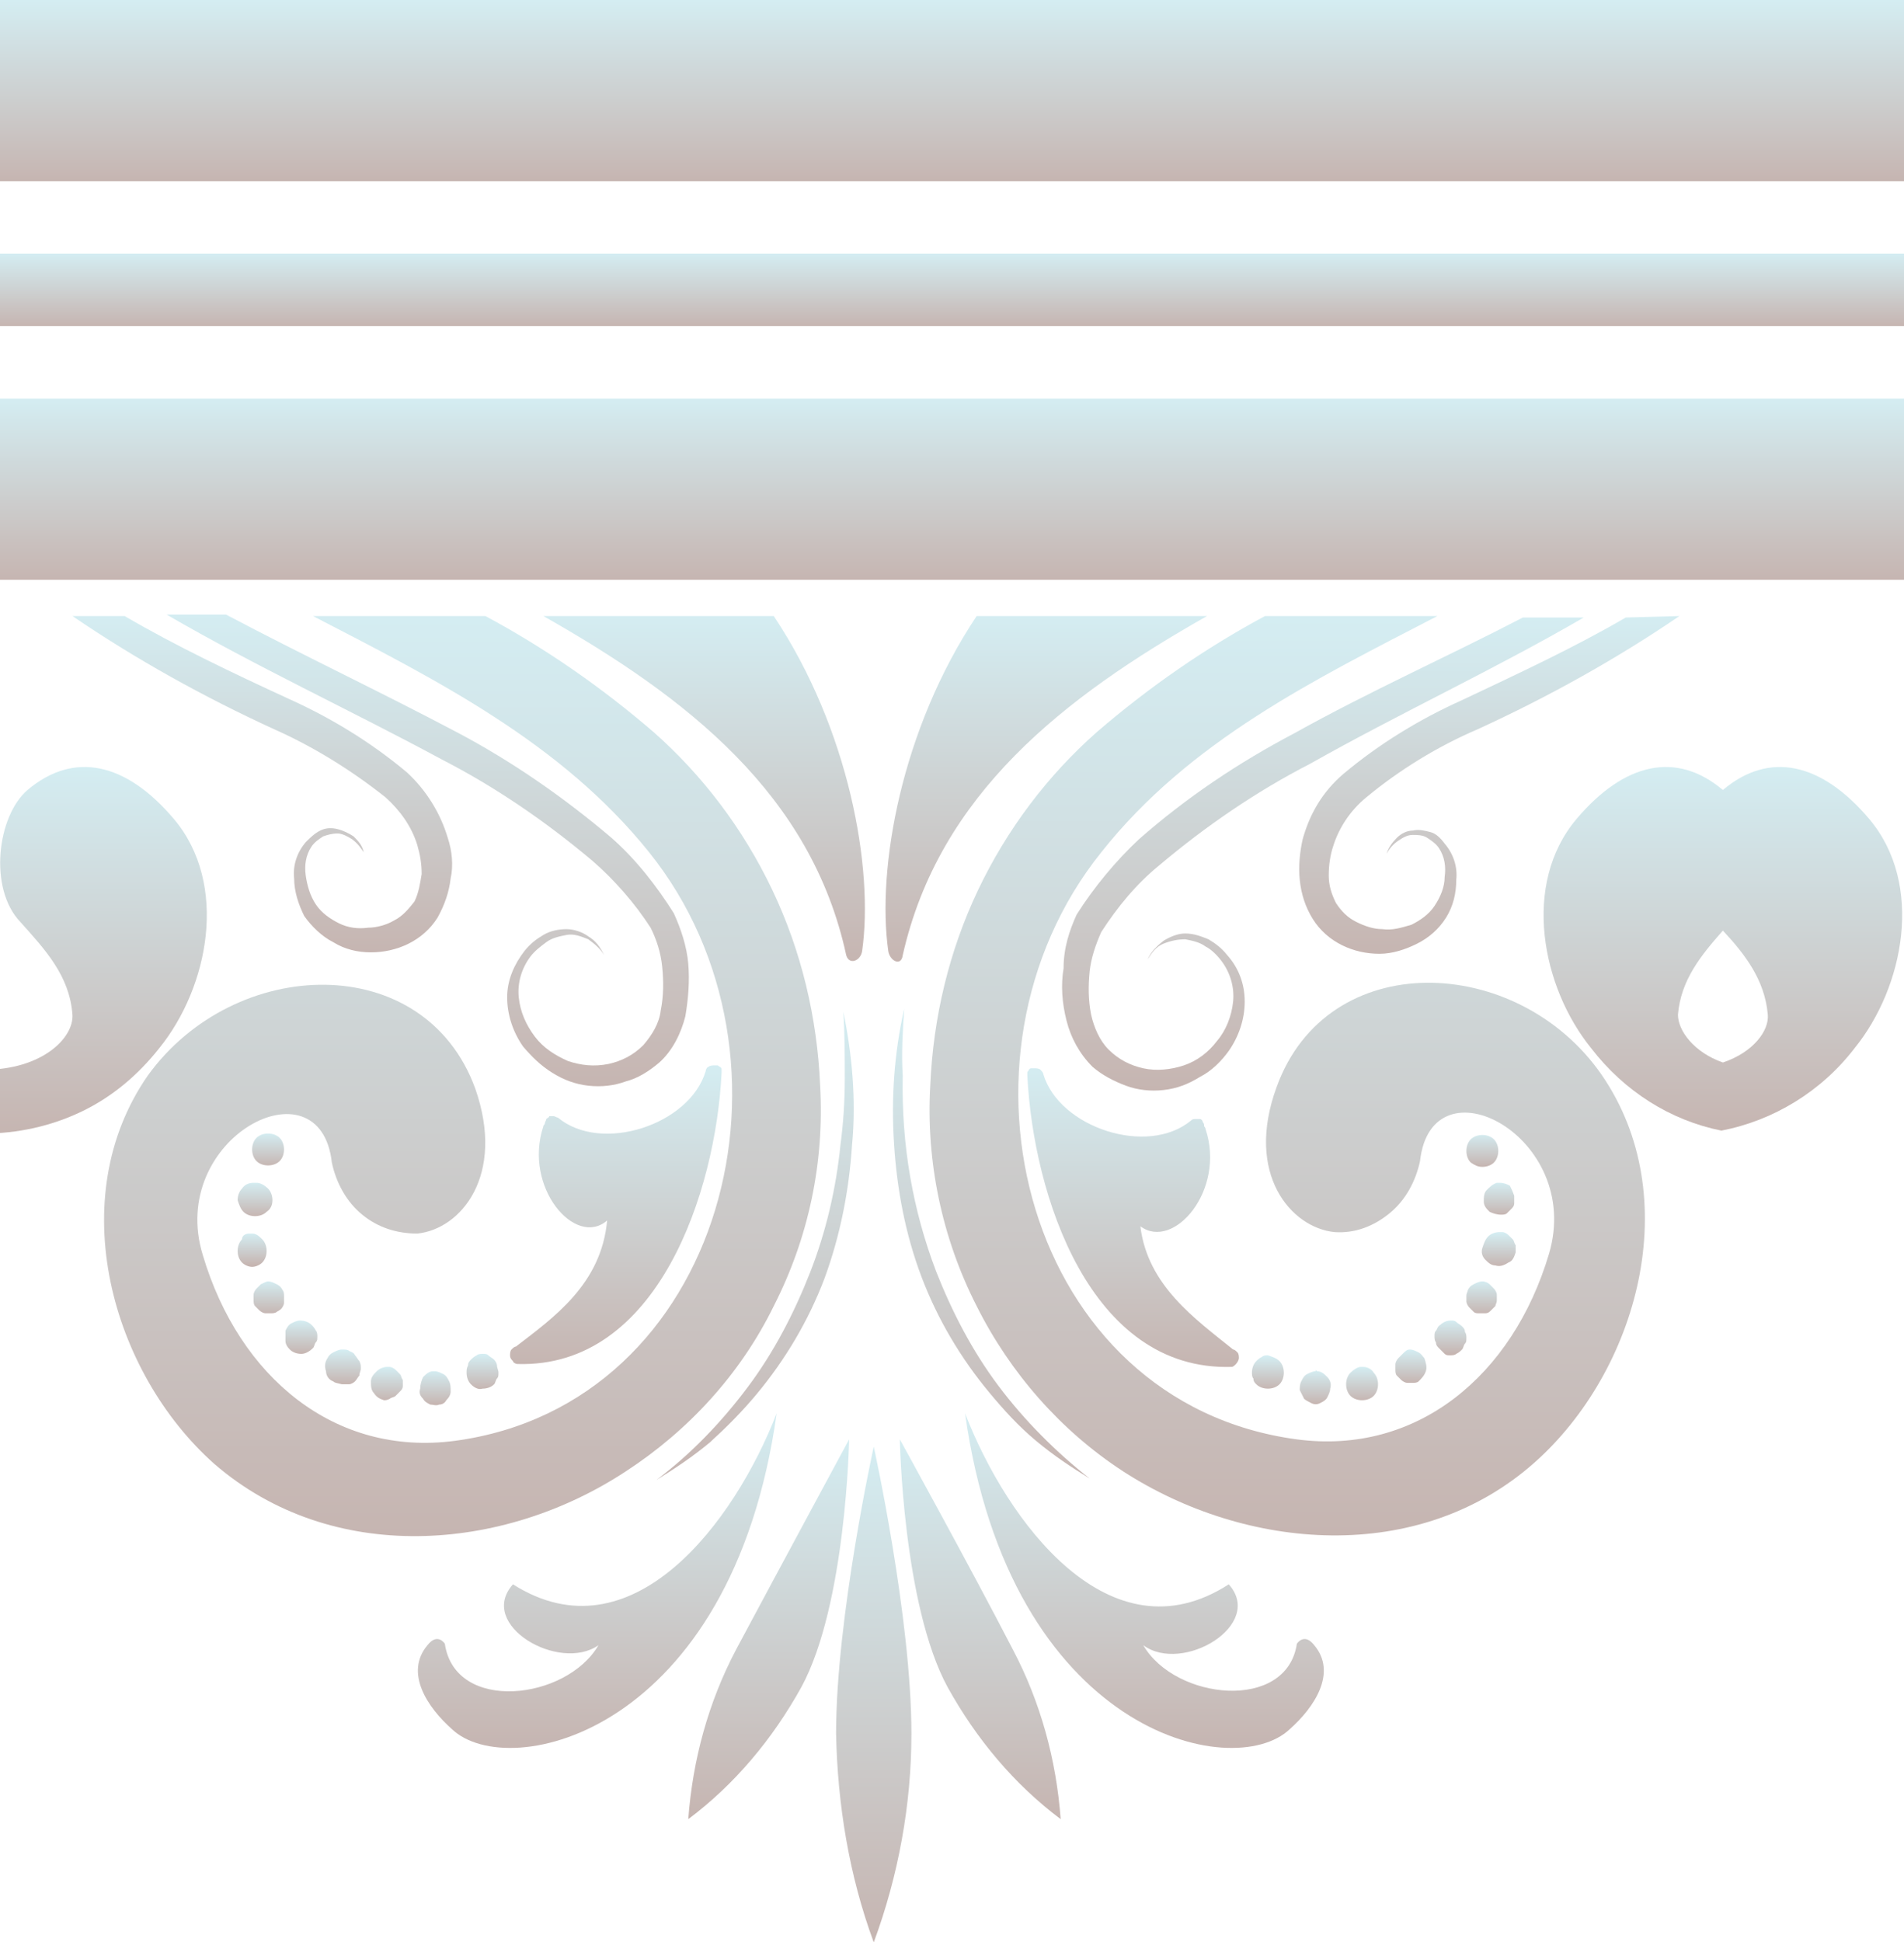 <?xml version="1.0" encoding="utf-8"?>
<!-- Generator: Adobe Illustrator 24.3.0, SVG Export Plug-In . SVG Version: 6.00 Build 0)  -->
<svg version="1.1" id="Слой_1" xmlns="http://www.w3.org/2000/svg" xmlns:xlink="http://www.w3.org/1999/xlink" x="0px" y="0px"
	 viewBox="0 0 131.4 134" style="enable-background:new 0 0 131.4 134;" xml:space="preserve">
<style type="text/css">
	.st0{fill:url(#SVGID_1_);}
	.st1{fill:url(#SVGID_2_);}
	.st2{fill:url(#SVGID_3_);}
	.st3{fill:url(#SVGID_4_);}
	.st4{fill:url(#SVGID_5_);}
	.st5{fill:url(#SVGID_6_);}
	.st6{fill:url(#SVGID_7_);}
	.st7{fill:url(#SVGID_8_);}
	.st8{fill:url(#SVGID_9_);}
	.st9{fill:url(#SVGID_10_);}
	.st10{fill:url(#SVGID_11_);}
	.st11{fill:url(#SVGID_12_);}
	.st12{fill:url(#SVGID_13_);}
	.st13{fill:url(#SVGID_14_);}
	.st14{fill:url(#SVGID_15_);}
	.st15{fill:url(#SVGID_16_);}
	.st16{fill:url(#SVGID_17_);}
	.st17{fill:url(#SVGID_18_);}
	.st18{fill:url(#SVGID_19_);}
	.st19{fill:url(#SVGID_20_);}
	.st20{fill:url(#SVGID_21_);}
	.st21{fill:url(#SVGID_22_);}
	.st22{fill:url(#SVGID_23_);}
	.st23{fill:url(#SVGID_24_);}
	.st24{fill:url(#SVGID_25_);}
	.st25{fill:url(#SVGID_26_);}
	.st26{fill:url(#SVGID_27_);}
	.st27{fill:url(#SVGID_28_);}
	.st28{fill:url(#SVGID_29_);}
	.st29{fill:url(#SVGID_30_);}
	.st30{fill:url(#SVGID_31_);}
	.st31{fill:url(#SVGID_32_);}
	.st32{fill:url(#SVGID_33_);}
	.st33{fill:url(#SVGID_34_);}
	.st34{fill:url(#SVGID_35_);}
	.st35{fill:url(#SVGID_36_);}
	.st36{fill:url(#SVGID_37_);}
	.st37{fill:url(#SVGID_38_);}
	.st38{fill:url(#SVGID_39_);}
	.st39{fill:url(#SVGID_40_);}
</style>
<linearGradient id="SVGID_1_" gradientUnits="userSpaceOnUse" x1="118.956" y1="58" x2="118.956" y2="83.112" gradientTransform="matrix(1 0 0 -1 0 136)">
	<stop  offset="0" style="stop-color:#C6B5B1"/>
	<stop  offset="1" style="stop-color:#D4EDF2"/>
</linearGradient>
<path class="st0" d="M109.8,72.3c-3.4-4.2-4.8-11.3-1-15.8c3.3-3.9,6.9-4.7,10.1-2c3.2-2.7,6.8-1.9,10.1,2c3.8,4.5,2.4,11.6-1,15.8
	c-2.3,3-5.6,5-9.2,5.7C115.3,77.3,112.1,75.3,109.8,72.3z M118.9,73.3c2.1-0.7,3.2-2.2,3.1-3.3c-0.2-2.4-1.6-4.2-3.1-5.8
	c-1.5,1.7-2.9,3.4-3.1,5.8C115.8,71.1,116.9,72.6,118.9,73.3L118.9,73.3z"/>
<linearGradient id="SVGID_2_" gradientUnits="userSpaceOnUse" x1="32.01" y1="29.93" x2="32.01" y2="93.46" gradientTransform="matrix(1 0 0 -1 0 136)">
	<stop  offset="0" style="stop-color:#C6B5B1"/>
	<stop  offset="1" style="stop-color:#D4EDF2"/>
</linearGradient>
<path class="st1" d="M32.8,75.1c2.1,6-1,9.7-4,10c-1.4,0-2.7-0.4-3.8-1.3c-1.1-0.9-1.8-2.2-2.1-3.6c-0.8-7.2-11.4-1.7-8.9,6.4
	c2.5,8.4,9.1,13.9,17.4,12.8C50,96.9,56.2,73,44.8,58.8c-6.1-7.6-14.7-11.9-23.2-16.3h11.9c4.1,2.2,8,4.9,11.6,8
	c3.4,3,6.2,6.7,8.2,10.9c2,4.2,3.1,8.8,3.3,13.5c0.3,5.3-0.8,10.5-3.2,15.2c-2.3,4.7-5.9,8.6-10.2,11.4c-8.5,5.6-20.3,6.5-28.4-0.5
	c-7.1-6.3-10.5-18.3-4.6-26.8C16.2,65.9,29.3,65.5,32.8,75.1z"/>
<linearGradient id="SVGID_3_" gradientUnits="userSpaceOnUse" x1="42.644" y1="41.785" x2="42.644" y2="62.417" gradientTransform="matrix(1 0 0 -1 0 136)">
	<stop  offset="0" style="stop-color:#C6B5B1"/>
	<stop  offset="1" style="stop-color:#D4EDF2"/>
</linearGradient>
<path class="st2" d="M37.5,77.7c0-0.1,0.1-0.1,0.1-0.2c0-0.1,0.1-0.2,0.1-0.3c0.1-0.1,0.2-0.1,0.2-0.2c0.1,0,0.2,0,0.3,0
	c0.1,0,0.2,0.1,0.3,0.1c3,2.5,9.1,0.5,10.2-3.2c0-0.1,0.1-0.3,0.2-0.3c0.1-0.1,0.3-0.1,0.4-0.1c0.1,0,0.2,0,0.2,0
	c0.1,0,0.1,0.1,0.2,0.1c0.1,0.1,0.1,0.1,0.1,0.2c0,0.1,0,0.2,0,0.2c-0.4,8.2-4.4,20.4-14.1,20.1c-0.1,0-0.3-0.1-0.3-0.2
	c-0.1-0.1-0.2-0.2-0.2-0.4c0-0.1,0-0.3,0.1-0.4c0.1-0.1,0.2-0.2,0.3-0.2c2.6-2,5.9-4.3,6.3-8.7C39.7,86.1,36.1,81.9,37.5,77.7z"/>
<linearGradient id="SVGID_4_" gradientUnits="userSpaceOnUse" x1="29.526" y1="60.933" x2="29.526" y2="93.59" gradientTransform="matrix(1 0 0 -1 0 136)">
	<stop  offset="0" style="stop-color:#C6B5B1"/>
	<stop  offset="1" style="stop-color:#D4EDF2"/>
</linearGradient>
<path class="st3" d="M31.5,50.5c3.8,2,7.4,4.5,10.7,7.3c1.7,1.5,3.1,3.3,4.3,5.2c0.5,1.1,0.9,2.3,1,3.5c0.1,1.2,0,2.4-0.2,3.6
	c-0.3,1.2-0.9,2.4-1.8,3.2c-0.7,0.6-1.5,1.1-2.3,1.3c-0.8,0.3-1.7,0.4-2.6,0.3c-0.9-0.1-1.7-0.4-2.5-0.9c-0.8-0.5-1.4-1.1-2-1.8
	c-0.7-1-1.1-2.2-1.1-3.4c0-1.2,0.5-2.3,1.2-3.2c0.4-0.5,0.8-0.8,1.3-1.1c0.5-0.3,1.1-0.4,1.6-0.4c0.5,0,1.1,0.2,1.5,0.5
	c0.5,0.3,0.8,0.7,1.1,1.3c-0.3-0.5-0.7-0.8-1.1-1.1c-0.5-0.2-1-0.4-1.5-0.3c-0.5,0.1-1,0.2-1.4,0.5s-0.8,0.6-1.1,1
	c-0.6,0.8-0.9,1.8-0.8,2.8c0.1,1,0.5,1.9,1.1,2.7c0.6,0.8,1.4,1.3,2.3,1.7c0.9,0.3,1.8,0.4,2.8,0.2c0.9-0.2,1.7-0.6,2.4-1.3
	c0.6-0.7,1.1-1.5,1.2-2.4c0.2-1,0.2-2,0.1-3c-0.1-1-0.4-1.9-0.8-2.7c-1.1-1.7-2.5-3.3-4-4.6c-3.2-2.7-6.7-5.1-10.4-7
	C24.2,49,17.7,46,11.5,42.4h4.1C20.9,45.2,26.2,47.7,31.5,50.5z"/>
<linearGradient id="SVGID_5_" gradientUnits="userSpaceOnUse" x1="33.288" y1="40.136" x2="33.288" y2="42.538" gradientTransform="matrix(1 0 0 -1 0 136)">
	<stop  offset="0" style="stop-color:#C6B5B1"/>
	<stop  offset="1" style="stop-color:#D4EDF2"/>
</linearGradient>
<path class="st4" d="M32.5,95.5c-0.2-0.2-0.3-0.5-0.3-0.8c0-0.2,0-0.3,0.1-0.5c0-0.2,0.1-0.3,0.2-0.4c0.1-0.1,0.2-0.2,0.4-0.3
	c0.1-0.1,0.3-0.1,0.4-0.1c0.2,0,0.3,0,0.4,0.1c0.1,0.1,0.3,0.2,0.4,0.3s0.2,0.3,0.2,0.4c0,0.2,0.1,0.3,0.1,0.5c0,0.2,0,0.3-0.1,0.4
	c-0.1,0.1-0.1,0.3-0.2,0.4c-0.2,0.2-0.5,0.3-0.8,0.3C33,95.9,32.7,95.7,32.5,95.5z"/>
<linearGradient id="SVGID_6_" gradientUnits="userSpaceOnUse" x1="23.573" y1="40.504" x2="23.573" y2="42.88" gradientTransform="matrix(1 0 0 -1 0 136)">
	<stop  offset="0" style="stop-color:#C6B5B1"/>
	<stop  offset="1" style="stop-color:#D4EDF2"/>
</linearGradient>
<path class="st5" d="M23,95.3c-0.3-0.1-0.5-0.4-0.5-0.7c-0.1-0.3-0.1-0.6,0.1-0.9c0.1-0.2,0.2-0.3,0.4-0.4c0.2-0.1,0.4-0.2,0.6-0.2
	c0.2,0,0.4,0,0.5,0.1c0.2,0.1,0.3,0.1,0.4,0.3c0.1,0.1,0.2,0.3,0.3,0.4c0.1,0.2,0.1,0.3,0.1,0.5c0,0.2-0.1,0.3-0.1,0.5
	c-0.1,0.1-0.2,0.3-0.3,0.4c-0.1,0.1-0.3,0.2-0.4,0.2c-0.2,0-0.3,0-0.5,0C23.2,95.4,23.1,95.4,23,95.3L23,95.3z"/>
<linearGradient id="SVGID_7_" gradientUnits="userSpaceOnUse" x1="30.028" y1="39.11" x2="30.028" y2="41.437" gradientTransform="matrix(1 0 0 -1 0 136)">
	<stop  offset="0" style="stop-color:#C6B5B1"/>
	<stop  offset="1" style="stop-color:#D4EDF2"/>
</linearGradient>
<path class="st6" d="M29,95.8c0-0.3,0.1-0.6,0.2-0.8c0.2-0.2,0.4-0.4,0.7-0.4c0,0,0.1,0,0.1,0c0.2,0,0.4,0.1,0.6,0.2
	c0.2,0.1,0.3,0.3,0.4,0.5c0.1,0.2,0.1,0.4,0.1,0.7c0,0.2-0.1,0.4-0.3,0.6c-0.1,0.2-0.3,0.3-0.5,0.3c-0.2,0.1-0.4,0-0.6,0
	c-0.2-0.1-0.4-0.2-0.5-0.4C29,96.3,28.9,96.1,29,95.8L29,95.8z"/>
<linearGradient id="SVGID_8_" gradientUnits="userSpaceOnUse" x1="17.97" y1="70.278" x2="17.97" y2="93.47" gradientTransform="matrix(1 0 0 -1 0 136)">
	<stop  offset="0" style="stop-color:#C6B5B1"/>
	<stop  offset="1" style="stop-color:#D4EDF2"/>
</linearGradient>
<path class="st7" d="M26.6,55c-2.4-1.9-5-3.5-7.7-4.7c-4.8-2.2-9.5-4.8-13.9-7.8h3.6c3.6,2.1,7.4,3.9,11.3,5.7
	c2.9,1.3,5.7,3,8.2,5.1c1.3,1.2,2.3,2.8,2.8,4.5c0.3,0.9,0.4,1.9,0.2,2.8c-0.1,0.9-0.4,1.8-0.9,2.7c-0.5,0.8-1.2,1.4-2,1.8
	c-0.8,0.4-1.7,0.6-2.6,0.6c-0.9,0-1.8-0.2-2.6-0.7c-0.8-0.4-1.5-1.1-2-1.8c-0.4-0.8-0.7-1.7-0.7-2.6c-0.1-0.9,0.2-1.8,0.8-2.5
	c0.3-0.3,0.6-0.6,1-0.8c0.4-0.2,0.8-0.2,1.2-0.1c0.4,0.1,0.8,0.3,1.1,0.5c0.3,0.3,0.6,0.6,0.7,1.1c-0.2-0.3-0.4-0.6-0.8-0.9
	c-0.3-0.2-0.7-0.4-1-0.4c-0.4,0-0.7,0.1-1,0.2c-0.3,0.2-0.6,0.4-0.8,0.7c-0.4,0.6-0.5,1.3-0.4,2c0.1,0.7,0.3,1.4,0.7,2
	c0.4,0.6,1,1,1.6,1.3c0.6,0.3,1.3,0.4,2,0.3c0.6,0,1.3-0.2,1.8-0.5c0.6-0.3,1-0.8,1.4-1.3c0.3-0.6,0.4-1.3,0.5-1.9
	c0-0.7-0.1-1.3-0.3-2C28.4,57,27.6,55.9,26.6,55z"/>
<linearGradient id="SVGID_9_" gradientUnits="userSpaceOnUse" x1="17.547" y1="52.053" x2="17.547" y2="54.45" gradientTransform="matrix(1 0 0 -1 0 136)">
	<stop  offset="0" style="stop-color:#C6B5B1"/>
	<stop  offset="1" style="stop-color:#D4EDF2"/>
</linearGradient>
<path class="st8" d="M17.5,81.6h0.2c0.3,0,0.6,0.2,0.8,0.4c0.2,0.2,0.3,0.5,0.3,0.8c0,0.3-0.1,0.6-0.4,0.8c-0.2,0.2-0.5,0.3-0.8,0.3
	c-0.3,0-0.6-0.1-0.8-0.3c-0.2-0.2-0.3-0.5-0.4-0.8c0-0.3,0.1-0.6,0.3-0.8C16.9,81.7,17.2,81.6,17.5,81.6z"/>
<linearGradient id="SVGID_10_" gradientUnits="userSpaceOnUse" x1="26.695" y1="39.365" x2="26.695" y2="41.68" gradientTransform="matrix(1 0 0 -1 0 136)">
	<stop  offset="0" style="stop-color:#C6B5B1"/>
	<stop  offset="1" style="stop-color:#D4EDF2"/>
</linearGradient>
<path class="st9" d="M26.5,96.6c-0.3-0.1-0.5-0.2-0.7-0.5c-0.2-0.2-0.2-0.5-0.2-0.8c0-0.3,0.2-0.5,0.4-0.7c0.2-0.2,0.5-0.3,0.7-0.3
	h0.2c0.1,0,0.3,0.1,0.4,0.2c0.1,0.1,0.2,0.2,0.3,0.3c0.1,0.1,0.1,0.3,0.2,0.4c0,0.1,0,0.3,0,0.4c0,0.2-0.1,0.3-0.2,0.4
	c-0.1,0.1-0.2,0.2-0.3,0.3c-0.1,0.1-0.3,0.1-0.4,0.2C26.7,96.6,26.6,96.6,26.5,96.6z"/>
<linearGradient id="SVGID_11_" gradientUnits="userSpaceOnUse" x1="67.681" y1="10.53" x2="67.681" y2="36.73" gradientTransform="matrix(1 0 0 -1 0 136)">
	<stop  offset="0" style="stop-color:#C6B5B1"/>
	<stop  offset="1" style="stop-color:#D4EDF2"/>
</linearGradient>
<path class="st10" d="M69.9,113.8c1.9,3.6,3,7.6,3.3,11.7c-3.2-2.4-5.8-5.5-7.8-9.1c-3.1-5.7-3.3-17.1-3.3-17.1S66.9,108,69.9,113.8
	z"/>
<linearGradient id="SVGID_12_" gradientUnits="userSpaceOnUse" x1="52.079" y1="34" x2="52.079" y2="66.33" gradientTransform="matrix(1 0 0 -1 0 136)">
	<stop  offset="0" style="stop-color:#C6B5B1"/>
	<stop  offset="1" style="stop-color:#D4EDF2"/>
</linearGradient>
<path class="st11" d="M58.8,79c-0.2,3.1-0.8,6.2-1.9,9.2c-1.1,2.9-2.7,5.6-4.7,8c-1,1.2-2.1,2.3-3.2,3.3c-1.2,1-2.4,1.8-3.7,2.6
	c2.4-1.8,4.5-4,6.3-6.4c1.8-2.4,3.2-5.1,4.3-7.9c1.1-2.8,1.8-5.8,2.1-8.8c0.2-1.5,0.3-3,0.3-4.6c0-1.5,0-3.1-0.1-4.6
	C58.8,72.7,59.1,75.9,58.8,79z"/>
<linearGradient id="SVGID_13_" gradientUnits="userSpaceOnUse" x1="6.654" y1="57.798" x2="6.654" y2="83.082" gradientTransform="matrix(1 0 0 -1 0 136)">
	<stop  offset="0" style="stop-color:#C6B5B1"/>
	<stop  offset="1" style="stop-color:#D4EDF2"/>
</linearGradient>
<path class="st12" d="M5,70c-0.2-2.7-1.9-4.5-3.6-6.4c-2.2-2.3-1.6-7.3,0.5-9.1c3.2-2.7,6.8-1.9,10.1,2c3.8,4.5,2.4,11.6-1,15.8
	c-1.5,1.9-3.3,3.4-5.4,4.4c-2.1,1-4.4,1.5-6.7,1.5v-4.4C2.9,73.8,5.1,71.6,5,70z"/>
<linearGradient id="SVGID_14_" gradientUnits="userSpaceOnUse" x1="68.353" y1="33.96" x2="68.353" y2="66.25" gradientTransform="matrix(1 0 0 -1 0 136)">
	<stop  offset="0" style="stop-color:#C6B5B1"/>
	<stop  offset="1" style="stop-color:#D4EDF2"/>
</linearGradient>
<path class="st13" d="M64.6,87.7c1.1,2.8,2.5,5.5,4.3,7.9c1.8,2.4,4,4.6,6.3,6.4c-1.3-0.8-2.5-1.6-3.7-2.6c-1.2-1-2.2-2.1-3.2-3.3
	c-2-2.4-3.6-5.1-4.7-8c-1.1-2.9-1.7-6-1.9-9.2c-0.2-3.1,0-6.2,0.7-9.3c-0.1,1.5-0.2,3.1-0.1,4.6C62.2,79,63,83.5,64.6,87.7
	L64.6,87.7z"/>
<linearGradient id="SVGID_15_" gradientUnits="userSpaceOnUse" x1="78.96" y1="15.431" x2="78.96" y2="38.48" gradientTransform="matrix(1 0 0 -1 0 136)">
	<stop  offset="0" style="stop-color:#C6B5B1"/>
	<stop  offset="1" style="stop-color:#D4EDF2"/>
</linearGradient>
<path class="st14" d="M84.8,109.3c2.5,2.8-3.2,6.2-5.9,4.2c2.2,3.8,9.9,4.6,10.6-0.1c0,0,0.5-0.8,1.2,0.1c1.6,1.9,0,4.3-1.7,5.8
	c-3.9,3.7-19.3,0.3-22.4-21.8C69.5,105,76.6,114.6,84.8,109.3z"/>
<linearGradient id="SVGID_16_" gradientUnits="userSpaceOnUse" x1="41.251" y1="15.431" x2="41.251" y2="38.48" gradientTransform="matrix(1 0 0 -1 0 136)">
	<stop  offset="0" style="stop-color:#C6B5B1"/>
	<stop  offset="1" style="stop-color:#D4EDF2"/>
</linearGradient>
<path class="st15" d="M30.7,113.4c0.7,4.8,8.4,3.9,10.6,0.1c-2.7,1.9-8.4-1.4-5.9-4.2c8.2,5.2,15.3-4.3,18.2-11.8
	c-3.1,22.1-18.5,25.5-22.4,21.8c-1.7-1.5-3.3-3.9-1.7-5.8C30.2,112.6,30.7,113.4,30.7,113.4z"/>
<linearGradient id="SVGID_17_" gradientUnits="userSpaceOnUse" x1="17.331" y1="48.715" x2="17.331" y2="50.93" gradientTransform="matrix(1 0 0 -1 0 136)">
	<stop  offset="0" style="stop-color:#C6B5B1"/>
	<stop  offset="1" style="stop-color:#D4EDF2"/>
</linearGradient>
<path class="st16" d="M17.2,85.1h0.2c0.3,0,0.5,0.2,0.7,0.4c0.2,0.2,0.3,0.5,0.3,0.8c0,0.3-0.1,0.6-0.3,0.8
	c-0.2,0.2-0.5,0.3-0.7,0.3s-0.5-0.1-0.7-0.3c-0.2-0.2-0.3-0.5-0.3-0.8c0-0.3,0.1-0.6,0.3-0.8C16.7,85.2,17,85.1,17.2,85.1z"/>
<linearGradient id="SVGID_18_" gradientUnits="userSpaceOnUse" x1="53.059" y1="10.53" x2="53.059" y2="36.73" gradientTransform="matrix(1 0 0 -1 0 136)">
	<stop  offset="0" style="stop-color:#C6B5B1"/>
	<stop  offset="1" style="stop-color:#D4EDF2"/>
</linearGradient>
<path class="st17" d="M58.6,99.3c0,0-0.2,11.4-3.3,17.1c-2,3.6-4.6,6.7-7.8,9.1c0.3-4.1,1.4-8.1,3.3-11.7
	C53.9,108,58.6,99.3,58.6,99.3z"/>
<linearGradient id="SVGID_19_" gradientUnits="userSpaceOnUse" x1="60.274" y1="2" x2="60.274" y2="36.21" gradientTransform="matrix(1 0 0 -1 0 136)">
	<stop  offset="0" style="stop-color:#C6B5B1"/>
	<stop  offset="1" style="stop-color:#D4EDF2"/>
</linearGradient>
<path class="st18" d="M62.9,119.6c0,4.9-0.9,9.8-2.6,14.4c-1.7-4.6-2.5-9.5-2.6-14.4c0-8,2.6-19.8,2.6-19.8S62.9,111.6,62.9,119.6z"
	/>
<linearGradient id="SVGID_20_" gradientUnits="userSpaceOnUse" x1="78.211" y1="41.785" x2="78.211" y2="62.417" gradientTransform="matrix(1 0 0 -1 0 136)">
	<stop  offset="0" style="stop-color:#C6B5B1"/>
	<stop  offset="1" style="stop-color:#D4EDF2"/>
</linearGradient>
<path class="st19" d="M85.1,93.1c0.1,0,0.2,0.1,0.3,0.2s0.1,0.3,0.1,0.4c0,0.1-0.1,0.3-0.2,0.4c-0.1,0.1-0.2,0.2-0.3,0.2
	c-9.8,0.3-13.7-11.9-14.1-20.1c0-0.1,0-0.2,0-0.2c0-0.1,0.1-0.1,0.1-0.2c0.1-0.1,0.1-0.1,0.2-0.1c0.1,0,0.2,0,0.2,0
	c0.1,0,0.3,0,0.4,0.1c0.1,0.1,0.2,0.2,0.2,0.3c1.1,3.7,7.2,5.7,10.2,3.2c0.1-0.1,0.2-0.1,0.3-0.1s0.2,0,0.3,0c0.1,0,0.2,0.1,0.2,0.2
	c0.1,0.1,0.1,0.2,0.1,0.3c0,0,0.1,0.1,0.1,0.2c1.4,4.2-2.2,8.4-4.5,6.7C79.2,88.7,82.5,91,85.1,93.1z"/>
<linearGradient id="SVGID_21_" gradientUnits="userSpaceOnUse" x1="102.227" y1="45.336" x2="102.227" y2="47.65" gradientTransform="matrix(1 0 0 -1 0 136)">
	<stop  offset="0" style="stop-color:#C6B5B1"/>
	<stop  offset="1" style="stop-color:#D4EDF2"/>
</linearGradient>
<path class="st20" d="M101.7,90.5c-0.1-0.1-0.2-0.2-0.3-0.3c-0.1-0.1-0.2-0.3-0.2-0.4c0-0.1,0-0.3,0-0.4c0-0.2,0.1-0.3,0.1-0.4
	c0.1-0.2,0.2-0.3,0.4-0.4s0.4-0.2,0.6-0.2c0.2,0,0.4,0.1,0.5,0.2c0.1,0.1,0.2,0.2,0.3,0.3c0.1,0.1,0.2,0.3,0.2,0.4
	c0,0.1,0,0.3,0,0.4c0,0.2-0.1,0.3-0.1,0.4c-0.1,0.1-0.2,0.2-0.3,0.3c-0.1,0.1-0.2,0.2-0.4,0.2c-0.1,0-0.3,0-0.4,0
	C101.9,90.6,101.8,90.6,101.7,90.5L101.7,90.5z"/>
<linearGradient id="SVGID_22_" gradientUnits="userSpaceOnUse" x1="103.414" y1="52.156" x2="103.414" y2="54.441" gradientTransform="matrix(1 0 0 -1 0 136)">
	<stop  offset="0" style="stop-color:#C6B5B1"/>
	<stop  offset="1" style="stop-color:#D4EDF2"/>
</linearGradient>
<path class="st21" d="M104.5,82.5c0,0.2,0,0.3,0,0.5c0,0.2-0.1,0.3-0.2,0.4c-0.1,0.1-0.2,0.2-0.3,0.3c-0.1,0.1-0.3,0.1-0.4,0.1
	c-0.3,0-0.6-0.1-0.8-0.2c-0.2-0.2-0.4-0.4-0.4-0.7c0-0.3,0-0.6,0.2-0.8c0.2-0.2,0.4-0.4,0.7-0.5h0.2c0.3,0,0.5,0.1,0.7,0.2
	C104.3,82,104.4,82.2,104.5,82.5z"/>
<linearGradient id="SVGID_23_" gradientUnits="userSpaceOnUse" x1="103.355" y1="48.633" x2="103.355" y2="50.942" gradientTransform="matrix(1 0 0 -1 0 136)">
	<stop  offset="0" style="stop-color:#C6B5B1"/>
	<stop  offset="1" style="stop-color:#D4EDF2"/>
</linearGradient>
<path class="st22" d="M103.2,87.3c-0.3,0-0.5-0.2-0.7-0.4s-0.3-0.5-0.2-0.8s0.2-0.6,0.4-0.8c0.2-0.2,0.5-0.3,0.8-0.3h0.2
	c0.1,0,0.3,0.1,0.4,0.2c0.1,0.1,0.2,0.2,0.3,0.3c0.1,0.1,0.1,0.3,0.2,0.4c0,0.1,0,0.3,0,0.5c-0.1,0.3-0.2,0.6-0.5,0.7
	C103.8,87.3,103.5,87.4,103.2,87.3z"/>
<linearGradient id="SVGID_24_" gradientUnits="userSpaceOnUse" x1="102.324" y1="55.526" x2="102.324" y2="57.82" gradientTransform="matrix(1 0 0 -1 0 136)">
	<stop  offset="0" style="stop-color:#C6B5B1"/>
	<stop  offset="1" style="stop-color:#D4EDF2"/>
</linearGradient>
<path class="st23" d="M101.5,80.2c-0.2-0.2-0.3-0.5-0.3-0.8c0-0.3,0.1-0.6,0.3-0.8c0.2-0.2,0.5-0.3,0.8-0.3c0.3,0,0.6,0.1,0.8,0.3
	c0.2,0.2,0.3,0.5,0.3,0.8c0,0.3-0.1,0.6-0.3,0.8c-0.2,0.2-0.5,0.3-0.8,0.3C102,80.5,101.8,80.4,101.5,80.2z"/>
<linearGradient id="SVGID_25_" gradientUnits="userSpaceOnUse" x1="100.104" y1="42.603" x2="100.104" y2="44.94" gradientTransform="matrix(1 0 0 -1 0 136)">
	<stop  offset="0" style="stop-color:#C6B5B1"/>
	<stop  offset="1" style="stop-color:#D4EDF2"/>
</linearGradient>
<path class="st24" d="M99.3,93c-0.1-0.1-0.2-0.2-0.2-0.4C99,92.5,99,92.3,99,92.2c0-0.2,0-0.3,0.1-0.4c0.1-0.1,0.1-0.3,0.3-0.4
	c0.2-0.2,0.5-0.3,0.7-0.3c0.2,0,0.3,0,0.4,0.1s0.3,0.2,0.4,0.3c0.1,0.1,0.2,0.2,0.2,0.4c0.1,0.1,0.1,0.3,0.1,0.4
	c0,0.2,0,0.3-0.1,0.4c-0.1,0.1-0.1,0.3-0.2,0.4c-0.1,0.1-0.2,0.2-0.4,0.3c-0.1,0.1-0.3,0.1-0.4,0.1c-0.2,0-0.3,0-0.4-0.1
	C99.5,93.2,99.4,93.1,99.3,93z"/>
<linearGradient id="SVGID_26_" gradientUnits="userSpaceOnUse" x1="102.875" y1="70.258" x2="102.875" y2="93.5" gradientTransform="matrix(1 0 0 -1 0 136)">
	<stop  offset="0" style="stop-color:#C6B5B1"/>
	<stop  offset="1" style="stop-color:#D4EDF2"/>
</linearGradient>
<path class="st25" d="M115.9,42.5c-4.4,3-9.1,5.6-13.9,7.8c-2.8,1.2-5.4,2.8-7.7,4.7c-1.1,0.9-1.9,2.1-2.3,3.4
	c-0.2,0.6-0.3,1.3-0.3,2c0,0.7,0.2,1.3,0.5,1.9c0.4,0.6,0.8,1,1.4,1.3c0.6,0.3,1.2,0.5,1.8,0.5c0.7,0.1,1.3-0.1,2-0.3
	c0.6-0.3,1.2-0.7,1.6-1.3c0.4-0.6,0.7-1.3,0.7-2c0.1-0.7,0-1.4-0.4-2c-0.2-0.3-0.5-0.5-0.8-0.7c-0.3-0.2-0.7-0.2-1-0.2
	c-0.4,0-0.7,0.2-1,0.4c-0.3,0.2-0.6,0.5-0.8,0.9c0.1-0.4,0.4-0.8,0.7-1.1c0.3-0.3,0.7-0.5,1.1-0.5c0.4-0.1,0.8,0,1.2,0.1
	s0.7,0.4,1,0.8c0.6,0.7,0.9,1.6,0.8,2.5c0,0.9-0.2,1.8-0.7,2.6c-0.5,0.8-1.2,1.4-2,1.8c-0.8,0.4-1.7,0.7-2.6,0.7
	c-0.9,0-1.8-0.2-2.6-0.6c-0.8-0.4-1.5-1-2-1.8c-0.5-0.8-0.8-1.7-0.9-2.7c-0.1-0.9,0-1.9,0.2-2.8c0.5-1.8,1.4-3.3,2.8-4.5
	c2.5-2.1,5.3-3.8,8.2-5.1c3.8-1.8,7.7-3.6,11.3-5.7L115.9,42.5z"/>
<linearGradient id="SVGID_27_" gradientUnits="userSpaceOnUse" x1="91.314" y1="60.823" x2="91.314" y2="93.48" gradientTransform="matrix(1 0 0 -1 0 136)">
	<stop  offset="0" style="stop-color:#C6B5B1"/>
	<stop  offset="1" style="stop-color:#D4EDF2"/>
</linearGradient>
<path class="st26" d="M74.3,63.1c1.2-1.9,2.7-3.7,4.3-5.2c3.3-2.9,6.9-5.3,10.7-7.3c5.2-2.9,10.6-5.3,15.8-8h4.2
	c-6.2,3.6-12.7,6.6-18.9,10.1c-3.7,1.9-7.2,4.3-10.4,7c-1.6,1.3-2.9,2.9-4,4.6c-0.4,0.9-0.7,1.8-0.8,2.7c-0.1,1-0.1,2,0.1,3
	c0.2,0.9,0.6,1.8,1.2,2.4c0.7,0.7,1.5,1.1,2.4,1.3c0.9,0.2,1.9,0.1,2.8-0.2c0.9-0.3,1.7-0.9,2.3-1.7c0.6-0.7,1-1.7,1.1-2.7
	c0.1-1-0.2-2-0.8-2.8c-0.3-0.4-0.7-0.8-1.1-1c-0.4-0.3-0.9-0.4-1.4-0.5c-0.5,0-1,0.1-1.5,0.3c-0.5,0.2-0.8,0.6-1.1,1.1
	c0.2-0.5,0.6-0.9,1.1-1.3c0.5-0.3,1-0.5,1.5-0.5c0.6,0,1.1,0.2,1.6,0.4c0.5,0.3,0.9,0.6,1.3,1.1c0.8,0.9,1.2,2,1.2,3.2
	c0,1.2-0.4,2.4-1.1,3.4c-0.5,0.7-1.2,1.4-2,1.8c-0.8,0.5-1.6,0.8-2.5,0.9c-0.9,0.1-1.8,0-2.6-0.3c-0.8-0.3-1.6-0.7-2.3-1.3
	c-0.9-0.9-1.5-2-1.8-3.2c-0.3-1.2-0.4-2.4-0.2-3.6C73.4,65.4,73.8,64.2,74.3,63.1z"/>
<linearGradient id="SVGID_28_" gradientUnits="userSpaceOnUse" x1="72.22" y1="69.661" x2="72.22" y2="93.5" gradientTransform="matrix(1 0 0 -1 0 136)">
	<stop  offset="0" style="stop-color:#C6B5B1"/>
	<stop  offset="1" style="stop-color:#D4EDF2"/>
</linearGradient>
<path class="st27" d="M61.3,65.6c-0.8-5.7,0.9-15.3,6.1-23.1h15.9c-9.9,5.6-18.5,12.3-21,23.4C62.2,66.7,61.4,66.3,61.3,65.6z"/>
<linearGradient id="SVGID_29_" gradientUnits="userSpaceOnUse" x1="18.521" y1="55.527" x2="18.521" y2="57.82" gradientTransform="matrix(1 0 0 -1 0 136)">
	<stop  offset="0" style="stop-color:#C6B5B1"/>
	<stop  offset="1" style="stop-color:#D4EDF2"/>
</linearGradient>
<path class="st28" d="M18.5,78.2c0.3,0,0.6,0.1,0.8,0.3c0.2,0.2,0.3,0.5,0.3,0.8c0,0.3-0.1,0.6-0.3,0.8c-0.2,0.2-0.5,0.3-0.8,0.3
	c-0.3,0-0.6-0.1-0.8-0.3c-0.2-0.2-0.3-0.5-0.3-0.8c0-0.3,0.1-0.6,0.3-0.8C17.9,78.3,18.2,78.2,18.5,78.2z"/>
<linearGradient id="SVGID_30_" gradientUnits="userSpaceOnUse" x1="20.754" y1="42.598" x2="20.754" y2="44.91" gradientTransform="matrix(1 0 0 -1 0 136)">
	<stop  offset="0" style="stop-color:#C6B5B1"/>
	<stop  offset="1" style="stop-color:#D4EDF2"/>
</linearGradient>
<path class="st29" d="M20.7,91.1c0.3,0,0.6,0.1,0.8,0.3c0.1,0.1,0.2,0.2,0.3,0.4c0.1,0.1,0.1,0.3,0.1,0.4c0,0.2,0,0.3-0.1,0.4
	c-0.1,0.1-0.1,0.3-0.2,0.4c-0.2,0.2-0.5,0.4-0.8,0.4s-0.6-0.1-0.8-0.3c-0.2-0.2-0.3-0.4-0.3-0.6c0-0.2,0-0.5,0-0.7
	c0.1-0.2,0.2-0.4,0.4-0.5C20.3,91.2,20.5,91.1,20.7,91.1L20.7,91.1z"/>
<linearGradient id="SVGID_31_" gradientUnits="userSpaceOnUse" x1="48.625" y1="69.679" x2="48.625" y2="93.5" gradientTransform="matrix(1 0 0 -1 0 136)">
	<stop  offset="0" style="stop-color:#C6B5B1"/>
	<stop  offset="1" style="stop-color:#D4EDF2"/>
</linearGradient>
<path class="st30" d="M37.5,42.5h15.9c5.2,7.8,6.9,17.4,6.1,23.1c-0.1,0.7-0.9,1-1.1,0.3C56,54.8,47.4,48.1,37.5,42.5z"/>
<linearGradient id="SVGID_32_" gradientUnits="userSpaceOnUse" x1="97.307" y1="40.575" x2="97.307" y2="42.881" gradientTransform="matrix(1 0 0 -1 0 136)">
	<stop  offset="0" style="stop-color:#C6B5B1"/>
	<stop  offset="1" style="stop-color:#D4EDF2"/>
</linearGradient>
<path class="st31" d="M97.3,93.1c0.2,0,0.4,0.1,0.6,0.2c0.2,0.1,0.3,0.3,0.4,0.4c0.1,0.3,0.2,0.6,0.1,0.9c-0.1,0.3-0.3,0.5-0.5,0.7
	c-0.1,0.1-0.3,0.1-0.4,0.1c-0.1,0-0.3,0-0.4,0c-0.1,0-0.3-0.1-0.4-0.2c-0.1-0.1-0.2-0.2-0.3-0.3c-0.1-0.1-0.1-0.3-0.1-0.4
	c0-0.2,0-0.3,0-0.4c0-0.1,0.1-0.3,0.2-0.4s0.2-0.2,0.3-0.3C97,93.2,97.1,93.1,97.3,93.1z"/>
<linearGradient id="SVGID_33_" gradientUnits="userSpaceOnUse" x1="18.598" y1="45.336" x2="18.598" y2="47.65" gradientTransform="matrix(1 0 0 -1 0 136)">
	<stop  offset="0" style="stop-color:#C6B5B1"/>
	<stop  offset="1" style="stop-color:#D4EDF2"/>
</linearGradient>
<path class="st32" d="M19.1,90.5c-0.1,0.1-0.3,0.1-0.4,0.1c-0.1,0-0.3,0-0.4,0c-0.1,0-0.3-0.1-0.4-0.2c-0.1-0.1-0.2-0.2-0.3-0.3
	c-0.1-0.1-0.1-0.3-0.1-0.4s0-0.3,0-0.4c0-0.1,0.1-0.3,0.2-0.4c0.1-0.1,0.2-0.2,0.3-0.3c0.2-0.1,0.4-0.2,0.5-0.2
	c0.2,0,0.4,0.1,0.6,0.2c0.2,0.1,0.3,0.2,0.4,0.4c0.1,0.1,0.1,0.3,0.1,0.4c0,0.2,0,0.3,0,0.5c0,0.1-0.1,0.3-0.2,0.4
	C19.4,90.3,19.3,90.4,19.1,90.5z"/>
<linearGradient id="SVGID_34_" gradientUnits="userSpaceOnUse" x1="88.82" y1="30.03" x2="88.82" y2="93.51" gradientTransform="matrix(1 0 0 -1 0 136)">
	<stop  offset="0" style="stop-color:#C6B5B1"/>
	<stop  offset="1" style="stop-color:#D4EDF2"/>
</linearGradient>
<path class="st33" d="M64.2,74.9c0.2-4.7,1.3-9.3,3.3-13.5s4.8-7.9,8.2-10.9c3.6-3.1,7.5-5.8,11.6-8h11.9
	c-8.5,4.4-17.1,8.6-23.2,16.3C64.6,73,70.8,96.8,89.5,99.3c8.3,1.1,14.9-4.4,17.4-12.8c2.4-8.1-8.1-13.6-8.9-6.4
	c-0.3,1.4-1,2.7-2.1,3.6c-1.1,0.9-2.4,1.4-3.8,1.3c-3-0.3-6.2-4-4-10c3.5-9.7,16.6-9.2,22.4-0.9c5.9,8.5,2.5,20.5-4.6,26.8
	c-8,7.1-19.9,6.1-28.4,0.6c-4.3-2.8-7.8-6.8-10.1-11.4C65,85.4,63.9,80.1,64.2,74.9z"/>
<linearGradient id="SVGID_35_" gradientUnits="userSpaceOnUse" x1="90.754" y1="39.15" x2="90.754" y2="41.455" gradientTransform="matrix(1 0 0 -1 0 136)">
	<stop  offset="0" style="stop-color:#C6B5B1"/>
	<stop  offset="1" style="stop-color:#D4EDF2"/>
</linearGradient>
<path class="st34" d="M90.9,94.6c0.3,0,0.5,0.2,0.7,0.4c0.2,0.2,0.3,0.5,0.2,0.8c0,0.2-0.1,0.4-0.2,0.6c-0.1,0.2-0.3,0.3-0.5,0.4
	c-0.2,0.1-0.4,0.1-0.6,0s-0.4-0.2-0.5-0.3c-0.1-0.2-0.2-0.4-0.3-0.6c0-0.2,0-0.4,0.1-0.6c0.1-0.2,0.2-0.4,0.4-0.5
	c0.2-0.1,0.4-0.2,0.6-0.2C90.8,94.5,90.8,94.5,90.9,94.6z"/>
<linearGradient id="SVGID_36_" gradientUnits="userSpaceOnUse" x1="94.029" y1="39.346" x2="94.029" y2="41.68" gradientTransform="matrix(1 0 0 -1 0 136)">
	<stop  offset="0" style="stop-color:#C6B5B1"/>
	<stop  offset="1" style="stop-color:#D4EDF2"/>
</linearGradient>
<path class="st35" d="M94.1,94.3c0.3,0,0.6,0.2,0.7,0.4c0.2,0.2,0.3,0.5,0.3,0.8c0,0.3-0.1,0.6-0.3,0.8c-0.2,0.2-0.5,0.3-0.8,0.3
	c-0.3,0-0.6-0.1-0.8-0.3c-0.2-0.2-0.3-0.5-0.3-0.8c0-0.3,0.1-0.6,0.3-0.8c0.2-0.2,0.5-0.4,0.7-0.4H94.1z"/>
<linearGradient id="SVGID_37_" gradientUnits="userSpaceOnUse" x1="87.557" y1="40.136" x2="87.557" y2="42.43" gradientTransform="matrix(1 0 0 -1 0 136)">
	<stop  offset="0" style="stop-color:#C6B5B1"/>
	<stop  offset="1" style="stop-color:#D4EDF2"/>
</linearGradient>
<path class="st36" d="M88.3,93.9c0.2,0.2,0.3,0.5,0.3,0.8c0,0.3-0.1,0.6-0.3,0.8c-0.2,0.2-0.5,0.3-0.8,0.3s-0.6-0.1-0.8-0.3
	c-0.1-0.1-0.2-0.2-0.2-0.4c-0.1-0.1-0.1-0.3-0.1-0.4c0-0.3,0.1-0.6,0.3-0.8c0.1-0.1,0.2-0.2,0.4-0.3c0.1-0.1,0.3-0.1,0.4-0.1
	C87.8,93.6,88.1,93.7,88.3,93.9z"/>
<linearGradient id="SVGID_38_" gradientUnits="userSpaceOnUse" x1="65.189" y1="96" x2="65.189" y2="108.5" gradientTransform="matrix(1 0 0 -1 0 136)">
	<stop  offset="0" style="stop-color:#C6B5B1"/>
	<stop  offset="1" style="stop-color:#D4EDF2"/>
</linearGradient>
<path class="st37" d="M131.4,40H-1V27.5h132.4V40z"/>
<linearGradient id="SVGID_39_" gradientUnits="userSpaceOnUse" x1="65.189" y1="123.5" x2="65.189" y2="136" gradientTransform="matrix(1 0 0 -1 0 136)">
	<stop  offset="0" style="stop-color:#C6B5B1"/>
	<stop  offset="1" style="stop-color:#D4EDF2"/>
</linearGradient>
<path class="st38" d="M131.4,12.5H-1V0h132.4V12.5z"/>
<linearGradient id="SVGID_40_" gradientUnits="userSpaceOnUse" x1="65.189" y1="113.5" x2="65.189" y2="118.5" gradientTransform="matrix(1 0 0 -1 0 136)">
	<stop  offset="0" style="stop-color:#C6B5B1"/>
	<stop  offset="1" style="stop-color:#D4EDF2"/>
</linearGradient>
<path class="st39" d="M131.4,22.5H-1v-5h132.4V22.5z"/>
</svg>
